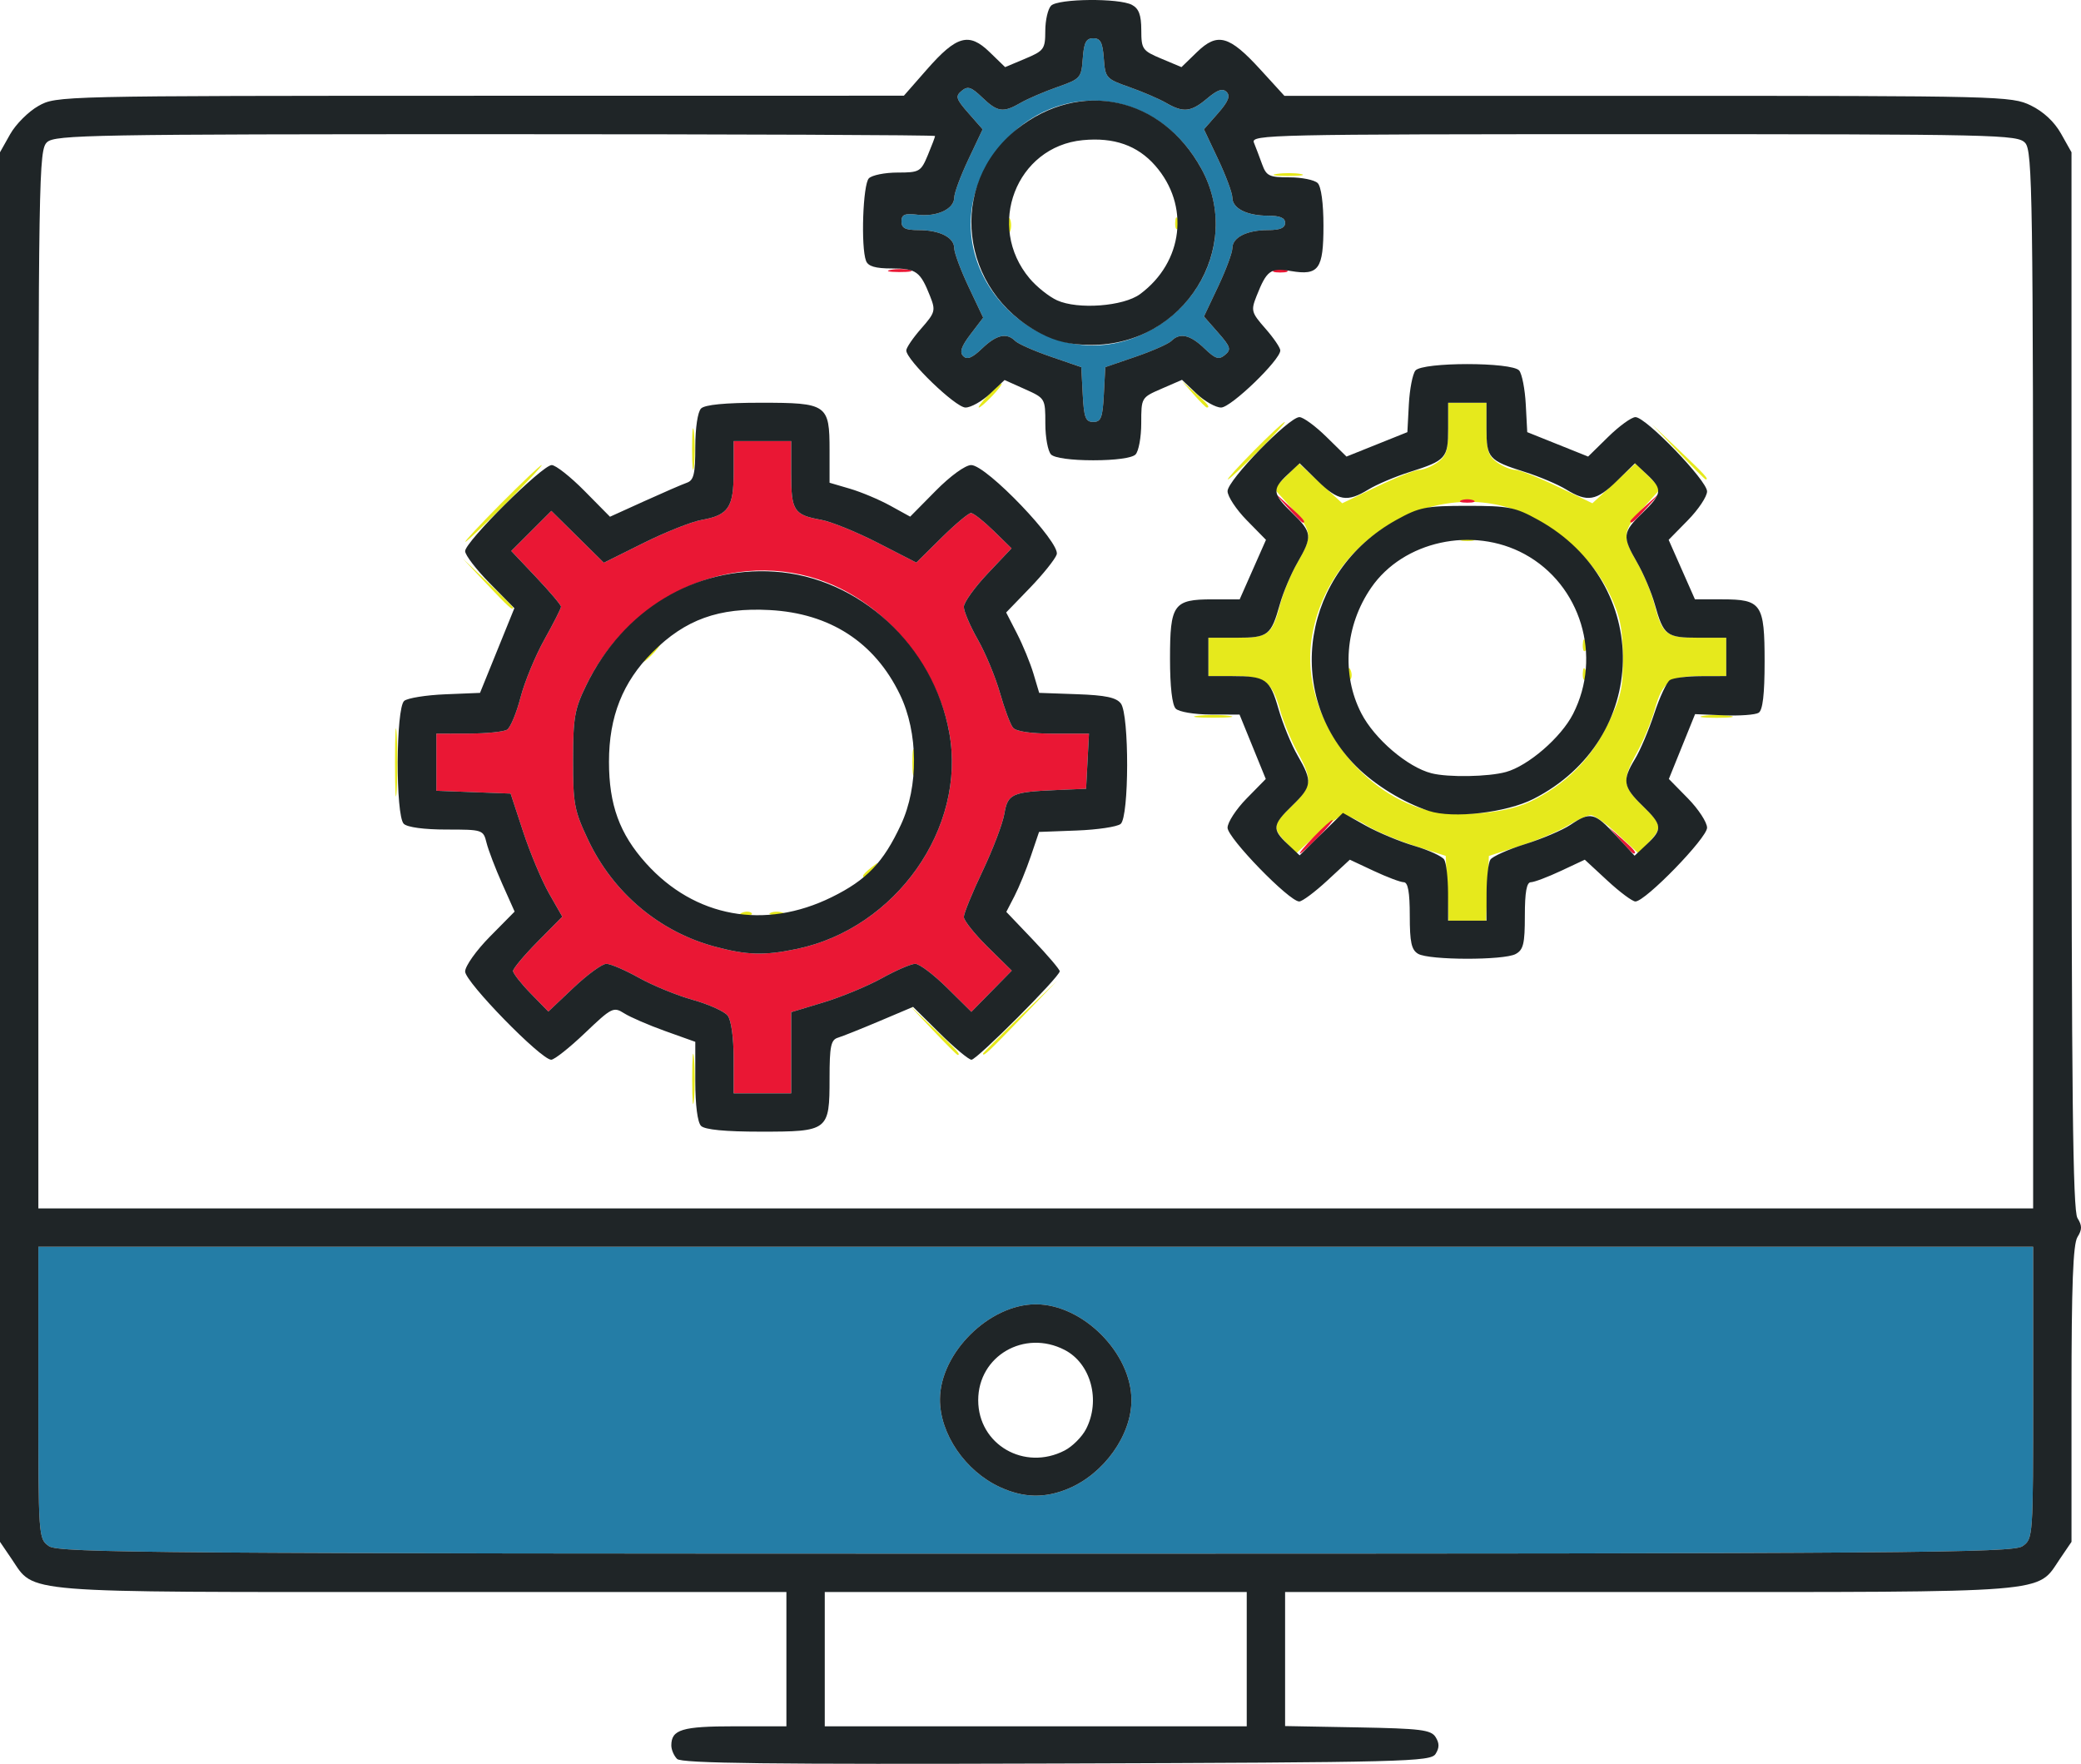 <?xml version="1.0" encoding="UTF-8" standalone="no"?>
<!-- Created with Inkscape (http://www.inkscape.org/) -->

<svg
   xmlns:dc="http://purl.org/dc/elements/1.1/"
   xmlns:cc="http://creativecommons.org/ns#"
   xmlns:rdf="http://www.w3.org/1999/02/22-rdf-syntax-ns#"
   xmlns:svg="http://www.w3.org/2000/svg"
   xmlns="http://www.w3.org/2000/svg"
   xmlns:sodipodi="http://sodipodi.sourceforge.net/DTD/sodipodi-0.dtd"
   xmlns:inkscape="http://www.inkscape.org/namespaces/inkscape"
   version="1.1"
   id="svg2"
   width="433.981"
   height="367.804"
   viewBox="0 0 433.981 367.804"
   sodipodi:docname="system.svg"
   inkscape:version="0.92.4 5da689c313, 2019-01-14">
  <defs
     id="defs6" />
  <sodipodi:namedview
     pagecolor="#ffffff"
     bordercolor="#666666"
     borderopacity="1"
     objecttolerance="10"
     gridtolerance="10"
     guidetolerance="10"
     inkscape:pageopacity="0"
     inkscape:pageshadow="2"
     inkscape:window-width="1364"
     inkscape:window-height="704"
     id="namedview4"
     showgrid="false"
     fit-margin-top="0"
     fit-margin-left="0"
     fit-margin-right="0"
     fit-margin-bottom="0"
     inkscape:zoom="0.4609375"
     inkscape:cx="154.54166"
     inkscape:cy="200.34661"
     inkscape:window-x="0"
     inkscape:window-y="27"
     inkscape:window-maximized="0"
     inkscape:current-layer="svg2" />
  <g
     id="g817"
     transform="translate(-36,-72.018)">
    <path
       style="fill:#e6e91c;fill-opacity:1"
       d="m 180.349,297 c 0,-4.675 0.172,-6.588 0.383,-4.25 0.211,2.337 0.211,6.162 0,8.5 -0.211,2.337 -0.383,0.425 -0.383,-4.25 z m 50.113,-10.25 -4.962,-5.25 5.25,4.962 c 4.878,4.611 5.709,5.538 4.962,5.538 -0.158,0 -2.521,-2.362 -5.25,-5.25 z M 241,291.725 c 0,-0.151 3.487,-3.639 7.75,-7.75 l 7.75,-7.475 -7.475,7.75 C 242.082,291.448 241,292.456 241,291.725 Z M 337.796,257.25 337.5,250.5 331,248.402 c -3.575,-1.154 -8.075,-3.065 -10,-4.246 -1.925,-1.182 -4.073,-2.15 -4.772,-2.152 -0.7,-0.002 -3.216,1.788 -5.592,3.978 l -4.32,3.982 -2.158,-2.297 C 301.289,244.614 301.401,243.973 305.5,240 c 4.146,-4.019 4.276,-5.341 1.087,-11.124 -1.327,-2.407 -2.976,-6.401 -3.664,-8.876 -1.629,-5.859 -3.196,-7 -9.615,-7 H 288 v -4 -4 h 5.878 c 6.669,0 7.424,-0.58 9.106,-7 0.649,-2.475 2.268,-6.38 3.598,-8.678 3.194,-5.519 3.077,-6.587 -1.251,-11.377 l -3.669,-4.061 2.617,-2.617 2.617,-2.617 4.509,4.157 4.509,4.157 7.264,-3.481 c 3.995,-1.915 7.964,-3.481 8.82,-3.481 0.856,0 2.556,-0.701 3.778,-1.557 1.834,-1.284 2.223,-2.509 2.223,-7 V 156 h 4 4 v 5.443 c 0,4.491 0.389,5.716 2.223,7 1.222,0.856 2.923,1.557 3.778,1.557 0.856,0 4.825,1.567 8.82,3.481 l 7.264,3.481 4.509,-4.157 4.509,-4.157 2.617,2.617 2.617,2.617 -3.669,4.061 c -4.328,4.79 -4.445,5.859 -1.251,11.377 1.33,2.298 2.949,6.203 3.598,8.678 1.683,6.42 2.438,7 9.106,7 H 396 v 4 4 h -5.309 c -6.419,0 -7.985,1.141 -9.615,7 -0.688,2.475 -2.337,6.469 -3.664,8.876 -3.188,5.783 -3.059,7.105 1.087,11.124 4.099,3.973 4.211,4.614 1.342,7.668 l -2.158,2.297 -4.32,-3.982 c -2.376,-2.19 -4.893,-3.98 -5.592,-3.978 -0.7,0.002 -2.847,0.971 -4.772,2.152 -1.925,1.182 -6.425,3.093 -10,4.246 l -6.5,2.098 -0.296,6.75 -0.296,6.75 H 342 338.091 Z m 17.385,-18.095 c 7.286,-3.527 12.451,-8.659 16.028,-15.928 2.867,-5.827 3.284,-7.659 3.232,-14.208 -0.048,-6.042 -0.592,-8.626 -2.772,-13.161 -3.296,-6.857 -9.909,-13.162 -17.404,-16.594 -18.921,-8.663 -42.327,5.407 -44.861,26.967 -1.652,14.058 8.616,29.626 22.597,34.259 6.293,2.085 17.442,1.444 23.18,-1.334 z m -38.101,-26.738 c 0.048,-1.165 0.285,-1.402 0.604,-0.604 0.289,0.722 0.253,1.584 -0.079,1.917 -0.332,0.332 -0.569,-0.258 -0.525,-1.312 z m 49,0 c 0.048,-1.165 0.285,-1.402 0.604,-0.604 0.289,0.722 0.253,1.584 -0.079,1.917 -0.332,0.332 -0.569,-0.258 -0.525,-1.312 z m 0,-6 c 0.048,-1.165 0.285,-1.402 0.604,-0.604 0.289,0.722 0.253,1.584 -0.079,1.917 -0.332,0.332 -0.569,-0.258 -0.525,-1.312 z M 340.75,184.338 c 0.688,-0.277 1.812,-0.277 2.5,0 0.688,0.277 0.125,0.504 -1.25,0.504 -1.375,0 -1.938,-0.227 -1.25,-0.504 z m -149.938,77.979 c 0.722,-0.289 1.584,-0.253 1.917,0.079 0.332,0.332 -0.258,0.569 -1.312,0.525 -1.165,-0.048 -1.402,-0.285 -0.604,-0.604 z m 5.938,0.021 c 0.688,-0.277 1.812,-0.277 2.5,0 0.688,0.277 0.125,0.504 -1.25,0.504 -1.375,0 -1.938,-0.227 -1.25,-0.504 z M 216,254.622 c 0,-0.208 0.787,-0.995 1.75,-1.75 1.586,-1.244 1.621,-1.208 0.378,0.378 C 216.821,254.916 216,255.445 216,254.622 Z M 118.378,231 c 0,-6.325 0.162,-8.912 0.361,-5.75 0.198,3.163 0.198,8.338 0,11.5 -0.198,3.163 -0.361,0.575 -0.361,-5.75 z m 107.894,0 c 0,-2.475 0.195,-3.487 0.433,-2.25 0.238,1.238 0.238,3.263 0,4.5 -0.238,1.238 -0.433,0.225 -0.433,-2.25 z M 285.75,221.277 c 1.788,-0.222 4.713,-0.222 6.5,0 1.788,0.222 0.325,0.403 -3.25,0.403 -3.575,0 -5.037,-0.181 -3.25,-0.403 z m 105.5,0.007 c 1.512,-0.229 3.987,-0.229 5.5,0 1.512,0.229 0.275,0.417 -2.75,0.417 -3.025,0 -4.263,-0.187 -2.75,-0.417 z M 171.5,208 c 0.995,-1.1 2.035,-2 2.31,-2 0.275,0 -0.314,0.9 -1.31,2 -0.995,1.1 -2.035,2 -2.31,2 -0.275,0 0.314,-0.9 1.31,-2 z M 137.462,193.75 132.5,188.5 l 5.25,4.962 c 2.888,2.729 5.25,5.092 5.25,5.25 0,0.746 -0.926,-0.084 -5.538,-4.962 z M 140.5,177 c 4.374,-4.4 8.178,-8 8.453,-8 0.275,0 -3.079,3.6 -7.453,8 -4.374,4.4 -8.178,8 -8.453,8 -0.275,0 3.079,-3.6 7.453,-8 z m 39.828,-11.5 c 0.004,-3.85 0.185,-5.302 0.402,-3.228 0.216,2.075 0.213,5.225 -0.008,7 -0.221,1.775 -0.398,0.078 -0.394,-3.772 z M 297.5,166 c 3.266,-3.3 6.162,-6 6.437,-6 0.275,0 -2.172,2.7 -5.437,6 -3.266,3.3 -6.162,6 -6.437,6 -0.275,0 2.172,-2.7 5.437,-6 z m 88.466,0.25 -5.466,-5.75 5.75,5.466 c 5.342,5.078 6.208,6.034 5.466,6.034 -0.156,0 -2.744,-2.587 -5.75,-5.75 z M 242,154.5 c 1.292,-1.375 2.574,-2.5 2.849,-2.5 0.275,0 -0.557,1.125 -1.849,2.5 -1.292,1.375 -2.574,2.5 -2.849,2.5 -0.275,0 0.557,-1.125 1.849,-2.5 z m 42.924,-0.25 -2.424,-2.75 2.75,2.424 c 2.57,2.266 3.209,3.076 2.424,3.076 -0.179,0 -1.417,-1.238 -2.75,-2.75 z M 246.158,119 c 0,-1.375 0.227,-1.938 0.504,-1.25 0.277,0.688 0.277,1.812 0,2.5 -0.277,0.688 -0.504,0.125 -0.504,-1.25 z m 34.921,-0.583 c 0.048,-1.165 0.285,-1.402 0.604,-0.604 0.289,0.722 0.253,1.584 -0.079,1.917 -0.332,0.332 -0.569,-0.258 -0.525,-1.312 z m 21.185,-10.134 c 1.52,-0.23 3.77,-0.224 5,0.014 1.23,0.237 -0.014,0.425 -2.764,0.418 -2.75,-0.008 -3.756,-0.202 -2.236,-0.432 z"
       id="path825"
       inkscape:connector-curvature="0" />
    <path
       style="fill:#247da6;fill-opacity:1"
       d="M 46.223,394.443 C 44.009,392.893 44,392.769 44,362.443 V 332 h 208 208 v 30.443 c 0,30.326 -0.009,30.449 -2.223,32 C 455.784,395.84 434.615,396 252,396 69.385,396 48.216,395.84 46.223,394.443 Z M 258.782,382.447 c 7.442,-3.109 13.174,-11.135 13.174,-18.447 0,-9.838 -10.139,-20 -19.956,-20 -9.7,0 -19.913,10.113 -19.978,19.782 -0.048,7.198 5.248,14.975 12.478,18.322 4.913,2.275 9.4,2.382 14.282,0.343 z m 3.018,-228.157 -0.3,-5.71 -6.338,-2.178 c -3.486,-1.198 -6.838,-2.679 -7.45,-3.29 -1.786,-1.786 -3.905,-1.301 -6.914,1.581 -2.058,1.972 -3.108,2.396 -3.92,1.585 -0.812,-0.812 -0.403,-2.034 1.526,-4.563 l 2.635,-3.454 -3.018,-6.38 c -1.66,-3.509 -3.019,-7.152 -3.019,-8.095 C 235,121.531 231.992,120 227.566,120 224.799,120 224,119.597 224,118.201 c 0,-1.456 0.646,-1.724 3.386,-1.404 4.044,0.472 7.614,-1.207 7.615,-3.582 4.3e-4,-0.943 1.333,-4.531 2.962,-7.974 l 2.961,-6.259 -2.959,-3.371 c -2.606,-2.968 -2.776,-3.523 -1.426,-4.644 1.28,-1.062 1.992,-0.834 4.302,1.379 3.199,3.065 4.358,3.227 8.005,1.117 1.46,-0.845 4.904,-2.326 7.654,-3.292 4.834,-1.698 5.01,-1.896 5.308,-5.964 C 262.052,80.861 262.501,80 264,80 c 1.499,0 1.948,0.861 2.192,4.208 0.297,4.068 0.474,4.266 5.308,5.964 2.75,0.966 6.194,2.447 7.654,3.292 3.641,2.106 5.214,1.938 8.612,-0.921 2.153,-1.812 3.214,-2.163 4.038,-1.338 0.825,0.825 0.351,1.993 -1.805,4.448 l -2.923,3.33 2.961,6.259 c 1.629,3.442 2.961,7.03 2.962,7.974 10e-4,2.254 3.009,3.785 7.435,3.785 2.503,0 3.566,0.447 3.566,1.5 0,1.053 -1.063,1.5 -3.566,1.5 -4.426,0 -7.434,1.531 -7.435,3.785 -4.3e-4,0.943 -1.333,4.531 -2.962,7.974 l -2.961,6.259 2.959,3.371 c 2.606,2.968 2.776,3.523 1.426,4.644 -1.28,1.062 -1.992,0.834 -4.302,-1.379 -2.969,-2.844 -5.091,-3.32 -6.871,-1.54 -0.612,0.612 -3.964,2.092 -7.45,3.29 l -6.338,2.178 -0.3,5.71 C 265.946,159.128 265.61,160 264,160 c -1.61,0 -1.946,-0.872 -2.2,-5.71 z M 274.5,141.617 c 13.521,-6.392 18.931,-21.884 12.029,-34.44 -10.395,-18.91 -34.662,-18.91 -45.057,0 -11.419,20.772 11.465,44.634 33.029,34.44 z"
       id="path823"
       inkscape:connector-curvature="0" />
    <path
       style="fill:#ea1734;fill-opacity:1"
       d="m 189,292.691 c 0,-4.331 -0.509,-7.957 -1.25,-8.901 -0.688,-0.876 -3.95,-2.346 -7.25,-3.267 -3.3,-0.921 -8.356,-2.991 -11.235,-4.599 -2.879,-1.608 -5.944,-2.924 -6.81,-2.924 -0.866,0 -3.942,2.239 -6.836,4.976 l -5.261,4.976 -3.679,-3.768 C 144.656,277.111 143,274.999 143,274.489 c 0,-0.51 2.31,-3.265 5.133,-6.124 l 5.133,-5.197 -2.758,-4.834 C 148.991,255.675 146.566,249.9 145.118,245.5 l -2.632,-8 -7.743,-0.292 L 127,236.916 V 230.958 225 l 6.75,-0.015 c 3.712,-0.008 7.315,-0.374 8.006,-0.813 0.691,-0.439 1.951,-3.467 2.801,-6.73 0.85,-3.263 3.097,-8.708 4.994,-12.1 1.897,-3.392 3.449,-6.458 3.449,-6.814 0,-0.356 -2.335,-3.116 -5.189,-6.134 l -5.189,-5.487 4.179,-4.179 4.179,-4.179 5.475,5.407 5.475,5.407 8.285,-4.122 c 4.557,-2.267 9.994,-4.428 12.084,-4.802 C 187.936,179.43 189,177.841 189,170.429 V 164 h 6 6 v 6.878 c 0,7.659 0.561,8.512 6.267,9.54 2.072,0.373 7.381,2.532 11.799,4.797 l 8.033,4.119 5.232,-5.167 c 2.878,-2.842 5.649,-5.167 6.158,-5.167 0.51,0 2.622,1.656 4.694,3.679 l 3.768,3.679 -4.976,5.261 c -2.737,2.894 -4.976,6.021 -4.976,6.949 0,0.928 1.311,3.993 2.913,6.81 1.602,2.817 3.682,7.822 4.621,11.122 0.939,3.3 2.158,6.562 2.709,7.25 0.639,0.798 3.688,1.25 8.429,1.25 h 7.427 l -0.3,5.75 -0.3,5.75 -6,0.257 c -9.533,0.409 -10.328,0.769 -11.058,5.001 -0.355,2.058 -2.4,7.428 -4.544,11.933 -2.144,4.505 -3.898,8.797 -3.898,9.538 0,0.741 2.25,3.563 5,6.271 l 5,4.925 -4.213,4.293 -4.213,4.293 -5.068,-5.005 C 230.718,275.252 227.736,273 226.878,273 c -0.857,0 -3.993,1.349 -6.969,2.998 -2.975,1.649 -8.447,3.918 -12.16,5.042 L 201,283.085 V 291.542 300 h -6 -6 z m 13.201,-22.8 c 20.635,-4.317 35.368,-25.211 31.77,-45.054 -2.346,-12.939 -11.773,-25.111 -23.663,-30.555 -19.07,-8.73 -42.152,0.404 -52.034,20.593 -2.442,4.989 -2.754,6.753 -2.763,15.624 -0.009,9.17 0.253,10.556 3.164,16.701 5.208,10.994 14.832,19.101 26.35,22.196 6.754,1.815 10.367,1.919 17.177,0.494 z M 310,246.5 c 1.866,-1.925 3.617,-3.5 3.892,-3.5 0.275,0 -1.027,1.575 -2.892,3.5 -1.866,1.925 -3.617,3.5 -3.892,3.5 -0.275,0 1.027,-1.575 2.892,-3.5 z m 63.924,0.75 -2.424,-2.75 2.75,2.424 c 2.57,2.266 3.209,3.076 2.424,3.076 -0.179,0 -1.417,-1.238 -2.75,-2.75 z m -69.487,-69.5 -2.937,-3.25 3.25,2.937 c 3.029,2.738 3.71,3.563 2.937,3.563 -0.172,0 -1.635,-1.462 -3.25,-3.25 z M 376,180.687 c 0,-0.172 1.462,-1.635 3.25,-3.25 l 3.25,-2.937 -2.937,3.25 C 376.825,180.779 376,181.46 376,180.687 Z m -35.25,-4.349 c 0.688,-0.277 1.812,-0.277 2.5,0 0.688,0.277 0.125,0.504 -1.25,0.504 -1.375,0 -1.938,-0.227 -1.25,-0.504 z M 221.762,128.293 c 1.244,-0.239 3.044,-0.23 4,0.02 0.956,0.25 -0.062,0.446 -2.262,0.435 -2.2,-0.011 -2.982,-0.216 -1.738,-0.455 z m 79.988,0.045 c 0.688,-0.277 1.812,-0.277 2.5,0 0.688,0.277 0.125,0.504 -1.25,0.504 -1.375,0 -1.938,-0.227 -1.25,-0.504 z"
       id="path821"
       inkscape:connector-curvature="0" />
    <path
       style="fill:#1f2527"
       d="M 177.206,438.806 C 176.543,438.143 176,436.88 176,436 c 0,-3.329 2.213,-4 13.2,-4 H 200 v -14 -14 h -76.099 c -84.805,0 -80.558,0.342 -85.462,-6.875 L 36,393.536 V 248.654 103.772 l 2.118,-3.768 c 1.165,-2.073 3.814,-4.721 5.886,-5.886 3.759,-2.112 3.993,-2.118 92.132,-2.131 l 88.364,-0.013 4.809,-5.483 c 6.19,-7.058 8.775,-7.772 13.069,-3.61 l 3.234,3.135 4.184,-1.758 c 3.93,-1.652 4.184,-2.004 4.194,-5.808 0.006,-2.228 0.55,-4.59 1.21,-5.25 1.483,-1.483 14.171,-1.607 16.866,-0.165 1.44,0.77 1.937,2.113 1.944,5.25 0.01,3.998 0.225,4.305 4.194,5.973 l 4.184,1.758 3.234,-3.135 c 4.274,-4.143 6.724,-3.473 13.197,3.61 L 303.853,92 h 75.758 c 73.715,0 75.869,0.054 79.89,2 2.633,1.275 4.924,3.409 6.316,5.886 L 468,103.772 v 110.127 c 0,85.92 0.273,110.564 1.241,112.114 0.987,1.581 0.987,2.392 0,3.973 C 468.323,331.456 468,339.988 468,362.754 v 30.781 l -2.439,3.589 C 460.657,404.342 464.904,404 380.099,404 H 304 v 13.974 13.974 l 15.142,0.276 c 13.149,0.24 15.288,0.506 16.245,2.026 0.803,1.275 0.803,2.225 -10e-4,3.5 -1.034,1.639 -6.064,1.766 -79.039,2.006 -59.786,0.196 -78.216,-0.025 -79.141,-0.95 z M 296,418 v -14 h -44 -44 v 14 14 h 44 44 z m 161.777,-23.557 c 2.214,-1.551 2.223,-1.674 2.223,-32 V 332 H 252 44 v 30.443 c 0,30.326 0.009,30.449 2.223,32 C 48.216,395.84 69.385,396 252,396 c 182.615,0 203.784,-0.16 205.777,-1.557 z M 244.5,382.104 C 237.27,378.757 231.974,370.98 232.022,363.782 232.087,354.113 242.3,344 252,344 c 9.817,0 19.956,10.162 19.956,20 0,7.312 -5.732,15.338 -13.174,18.447 -4.882,2.04 -9.369,1.932 -14.282,-0.343 z m 13.533,-7.621 c 1.613,-0.834 3.616,-2.837 4.45,-4.45 3.099,-5.992 1.026,-13.684 -4.45,-16.516 C 249.628,349.171 240,354.768 240,364 c 0,9.244 9.617,14.835 18.033,10.483 z M 460,213.829 c 0,-101.112 -0.136,-110.322 -1.655,-112 C 456.768,100.086 452.924,100 376.738,100 c -75.748,0 -79.915,0.092 -79.243,1.75 0.39,0.963 1.157,2.987 1.705,4.5 0.894,2.469 1.476,2.75 5.698,2.75 2.586,0 5.242,0.54 5.902,1.2 0.725,0.725 1.2,4.239 1.2,8.878 0,9.078 -0.978,10.44 -6.794,9.457 -4.252,-0.718 -5.031,-0.152 -7.154,5.201 -1.207,3.045 -1.099,3.446 1.832,6.785 1.714,1.952 3.116,4.01 3.116,4.574 C 303,147.084 292.715,157 290.653,157 c -1.132,0 -3.429,-1.299 -5.105,-2.887 l -3.048,-2.887 -4.25,1.846 c -4.239,1.841 -4.25,1.859 -4.25,7.187 0,2.938 -0.54,5.881 -1.2,6.541 -0.723,0.723 -4.222,1.2 -8.8,1.2 -4.578,0 -8.077,-0.477 -8.8,-1.2 -0.66,-0.66 -1.2,-3.568 -1.2,-6.462 0,-5.225 -0.03,-5.276 -4.25,-7.168 l -4.25,-1.906 -3.048,2.868 C 240.776,155.709 238.479,157 237.347,157 235.285,157 225,147.084 225,145.095 c 0,-0.564 1.402,-2.622 3.116,-4.574 2.931,-3.339 3.04,-3.74 1.832,-6.785 C 227.919,128.618 227.061,128 221.985,128 c -3.428,0 -4.941,-0.445 -5.378,-1.582 -1.106,-2.883 -0.656,-15.97 0.593,-17.218 0.66,-0.66 3.354,-1.2 5.987,-1.2 4.556,0 4.86,-0.175 6.3,-3.622 0.832,-1.992 1.513,-3.792 1.513,-4 C 231,100.17 189.748,100 139.329,100 55.431,100 47.502,100.14 45.829,101.655 44.078,103.239 44,108.025 44,213.655 V 324 H 252 460 Z M 182.2,306.8 c -0.737,-0.737 -1.2,-4.348 -1.2,-9.366 v -8.166 l -6.25,-2.236 c -3.438,-1.23 -7.299,-2.899 -8.58,-3.71 -2.224,-1.406 -2.596,-1.219 -8.176,4.102 C 154.779,290.491 151.61,293 150.952,293 148.829,293 133,276.78 133,274.604 c 0,-1.123 2.323,-4.393 5.161,-7.267 l 5.161,-5.226 -2.592,-5.805 c -1.425,-3.193 -2.897,-7.043 -3.27,-8.555 -0.667,-2.703 -0.81,-2.75 -8.37,-2.75 -4.649,0 -8.166,-0.475 -8.892,-1.2 -1.736,-1.736 -1.653,-24.179 0.095,-25.63 0.712,-0.591 4.561,-1.209 8.552,-1.372 l 7.258,-0.298 3.583,-8.831 3.583,-8.831 -5.136,-5.2 C 135.311,190.777 133,187.766 133,186.946 133,184.994 149.091,169 151.055,169 c 0.832,0 3.907,2.424 6.833,5.387 l 5.32,5.387 7.146,-3.241 c 3.93,-1.783 7.933,-3.518 8.896,-3.855 1.436,-0.504 1.75,-1.84 1.75,-7.446 0,-3.98 0.501,-7.332 1.2,-8.031 0.791,-0.791 5.029,-1.2 12.429,-1.2 C 208.502,156 209,156.344 209,165.913 v 6.77 l 4.25,1.246 c 2.337,0.685 6.12,2.276 8.406,3.535 l 4.156,2.289 5.31,-5.377 c 3.082,-3.121 6.194,-5.377 7.417,-5.377 3.181,0 18.685,16.205 17.833,18.639 -0.358,1.023 -2.877,4.165 -5.598,6.98 l -4.947,5.119 2.252,4.381 c 1.238,2.409 2.788,6.181 3.444,8.381 l 1.193,4 7.893,0.28 c 5.954,0.211 8.2,0.688 9.143,1.941 1.77,2.353 1.73,23.636 -0.047,25.111 -0.714,0.592 -4.835,1.21 -9.158,1.372 l -7.86,0.296 -1.714,5.051 c -0.943,2.778 -2.478,6.529 -3.413,8.336 l -1.699,3.285 5.57,5.84 C 254.493,271.224 257,274.168 257,274.555 257,275.695 239.735,293 238.598,293 c -0.572,0 -3.546,-2.48 -6.609,-5.511 l -5.569,-5.511 -6.96,2.947 c -3.828,1.621 -7.748,3.187 -8.71,3.479 -1.476,0.449 -1.75,1.781 -1.75,8.492 C 209,307.818 208.765,308 194.629,308 c -7.4,0 -11.638,-0.409 -12.429,-1.2 z M 201,291.542 v -8.458 l 6.75,-2.044 c 3.712,-1.124 9.184,-3.393 12.16,-5.042 2.975,-1.649 6.111,-2.998 6.969,-2.998 0.857,0 3.839,2.252 6.627,5.005 l 5.068,5.005 4.213,-4.293 4.213,-4.293 -5,-4.925 C 239.25,266.791 237,263.969 237,263.229 c 0,-0.741 1.754,-5.033 3.898,-9.538 2.144,-4.505 4.189,-9.875 4.544,-11.933 0.731,-4.232 1.526,-4.592 11.058,-5.001 l 6,-0.257 0.3,-5.75 0.3,-5.75 h -7.427 c -4.741,0 -7.79,-0.452 -8.429,-1.25 -0.551,-0.688 -1.77,-3.95 -2.709,-7.25 -0.939,-3.3 -3.018,-8.305 -4.621,-11.122 C 238.311,202.561 237,199.497 237,198.568 c 0,-0.928 2.239,-4.056 4.976,-6.949 l 4.976,-5.261 -3.768,-3.679 C 241.111,180.656 238.999,179 238.489,179 c -0.51,0 -3.281,2.325 -6.158,5.167 l -5.232,5.167 -8.033,-4.119 c -4.418,-2.265 -9.728,-4.424 -11.799,-4.797 C 201.561,179.39 201,178.536 201,170.878 V 164 h -6 -6 v 6.429 c 0,7.412 -1.064,9.002 -6.701,10.01 -2.089,0.374 -7.527,2.535 -12.084,4.802 l -8.285,4.122 -5.475,-5.407 -5.475,-5.407 -4.179,4.179 -4.179,4.179 5.189,5.487 c 2.854,3.018 5.189,5.778 5.189,6.134 0,0.356 -1.552,3.423 -3.449,6.814 -1.897,3.392 -4.144,8.837 -4.994,12.1 -0.85,3.263 -2.11,6.292 -2.801,6.73 -0.691,0.439 -4.293,0.804 -8.006,0.813 L 127,225 v 5.958 5.958 l 7.743,0.292 7.743,0.292 2.632,8 c 1.447,4.4 3.873,10.175 5.389,12.834 l 2.758,4.834 -5.133,5.197 c -2.823,2.858 -5.133,5.614 -5.133,6.124 0,0.51 1.656,2.622 3.679,4.694 l 3.679,3.768 5.261,-4.976 c 2.894,-2.737 5.97,-4.976 6.836,-4.976 0.866,0 3.931,1.316 6.81,2.924 2.879,1.608 7.935,3.678 11.235,4.599 3.3,0.921 6.562,2.391 7.25,3.267 0.741,0.943 1.25,4.569 1.25,8.901 V 300 h 6 6 z m -15.976,-22.145 c -11.518,-3.095 -21.141,-11.202 -26.35,-22.196 -2.911,-6.145 -3.174,-7.53 -3.164,-16.701 0.009,-8.871 0.321,-10.635 2.763,-15.624 7.697,-15.725 22.608,-24.724 39.202,-23.659 17.719,1.137 33.189,15.389 36.495,33.621 3.598,19.843 -11.135,40.736 -31.77,45.054 -6.809,1.425 -10.422,1.321 -17.177,-0.494 z m 24.423,-10.296 c 7.305,-3.596 10.758,-7.209 14.434,-15.101 3.719,-7.984 3.633,-19.209 -0.208,-27.161 -5.263,-10.896 -14.591,-16.941 -27.173,-17.608 -10.6,-0.562 -17.595,1.96 -24.452,8.817 C 165.867,214.228 163,221.457 163,230.859 c 0,8.985 2.21,15.046 7.722,21.176 10.148,11.287 24.74,13.95 38.725,7.065 z M 331.75,270.92 c -1.401,-0.816 -1.75,-2.405 -1.75,-7.97 0,-4.887 -0.371,-6.954 -1.25,-6.963 -0.688,-0.007 -3.5,-1.067 -6.25,-2.356 l -5,-2.343 -4.707,4.356 C 310.204,258.04 307.573,260 306.946,260 304.868,260 292,246.762 292,244.624 c 0,-1.126 1.793,-3.875 3.985,-6.108 l 3.985,-4.06 -2.735,-6.713 -2.735,-6.713 -6.05,-0.015 c -3.352,-0.008 -6.585,-0.55 -7.25,-1.215 C 280.44,219.04 280,215.216 280,209.371 280,198.016 280.726,197 288.835,197 h 5.692 l 2.743,-6.205 2.743,-6.205 -4.007,-4.082 C 293.803,178.261 292,175.529 292,174.435 292,172.163 304.781,159 306.987,159 c 0.79,0 3.322,1.85 5.627,4.112 l 4.19,4.112 6.348,-2.546 6.348,-2.546 0.306,-5.781 c 0.168,-3.179 0.786,-6.359 1.372,-7.065 1.488,-1.793 20.155,-1.793 21.642,0 0.586,0.707 1.204,3.886 1.372,7.065 l 0.306,5.781 6.348,2.546 6.348,2.546 4.19,-4.112 C 373.69,160.85 376.246,159 377.065,159 379.251,159 392,172.22 392,174.487 c 0,1.065 -1.803,3.774 -4.007,6.019 l -4.007,4.082 2.743,6.205 2.743,6.205 h 5.692 c 8.193,0 8.835,0.946 8.835,13.012 0,6.816 -0.387,10.109 -1.25,10.643 -0.688,0.426 -3.95,0.663 -7.25,0.528 l -6,-0.246 -2.735,6.759 -2.735,6.759 3.985,4.06 C 390.207,240.749 392,243.497 392,244.624 392,246.762 379.132,260 377.054,260 c -0.627,0 -3.258,-1.96 -5.847,-4.356 l -4.707,-4.356 -5,2.343 c -2.75,1.289 -5.562,2.349 -6.25,2.356 -0.879,0.009 -1.25,2.079 -1.25,6.978 0,5.862 -0.306,7.129 -1.934,8 -2.482,1.328 -18.017,1.294 -20.316,-0.045 z M 346.015,258.25 c 0.008,-3.163 0.363,-6.298 0.789,-6.967 0.425,-0.67 3.681,-2.126 7.235,-3.236 3.554,-1.11 7.811,-2.922 9.461,-4.026 4.178,-2.796 5.052,-2.593 9.484,2.207 l 3.903,4.227 2.556,-2.402 c 3.337,-3.135 3.236,-4.003 -0.944,-8.053 -4.026,-3.902 -4.242,-5.271 -1.531,-9.717 1.079,-1.769 2.882,-6.021 4.007,-9.448 1.125,-3.427 2.603,-6.585 3.285,-7.018 0.682,-0.433 3.602,-0.794 6.489,-0.802 L 396,213 v -4 -4 h -5.878 c -6.602,0 -7.202,-0.465 -9.034,-7 -0.694,-2.475 -2.348,-6.38 -3.675,-8.678 -3.154,-5.46 -3.066,-6.297 1.087,-10.322 4.17,-4.042 4.278,-4.92 0.985,-8.014 l -2.515,-2.363 -3.777,3.688 c -4.283,4.182 -6.141,4.495 -10.575,1.777 -1.715,-1.051 -5.593,-2.695 -8.618,-3.653 -7.569,-2.397 -8,-2.885 -8,-9.059 L 346,156 h -4 -4 v 5.378 c 0,6.174 -0.431,6.662 -8,9.059 -3.025,0.958 -6.903,2.602 -8.618,3.653 -4.434,2.717 -6.292,2.405 -10.575,-1.777 l -3.777,-3.688 -2.515,2.363 c -3.293,3.094 -3.185,3.972 0.985,8.014 4.153,4.025 4.241,4.862 1.087,10.322 -1.327,2.298 -2.981,6.203 -3.675,8.678 -1.832,6.535 -2.432,7 -9.034,7 H 288 v 4 4 h 4.918 c 7.077,0 7.908,0.587 9.711,6.858 0.892,3.103 2.691,7.481 3.996,9.729 3.126,5.382 3.016,6.398 -1.126,10.412 -4.171,4.042 -4.278,4.92 -0.982,8.017 l 2.518,2.365 4.511,-4.428 4.511,-4.428 4.721,2.637 c 2.597,1.451 7.17,3.359 10.164,4.24 2.994,0.882 5.799,2.164 6.235,2.849 0.435,0.686 0.798,3.834 0.807,6.997 L 338,264 h 4 4 l 0.015,-5.75 z M 334,241.124 c -5.333,-1.755 -11.254,-5.379 -15.144,-9.268 -15.29,-15.29 -11.184,-40.602 8.34,-51.418 C 332.02,177.766 333.359,177.5 342,177.5 c 8.641,0 9.98,0.266 14.804,2.938 23.959,13.273 23.39,45.757 -1.019,58.184 -5.626,2.864 -16.788,4.146 -21.784,2.502 z m 16.065,-8.126 c 4.658,-1.294 11.489,-7.204 13.988,-12.103 6.143,-12.042 1.622,-26.945 -10.111,-33.331 -10.823,-5.891 -25.299,-2.722 -31.99,7.004 -5.444,7.913 -6.243,18.056 -2.063,26.184 2.752,5.352 9.654,11.248 14.652,12.517 3.5,0.889 11.872,0.742 15.524,-0.272 z m -83.865,-78.708 0.3,-5.71 6.338,-2.178 c 3.486,-1.198 6.838,-2.679 7.45,-3.29 1.78,-1.78 3.902,-1.304 6.871,1.54 2.31,2.213 3.022,2.442 4.302,1.379 1.351,-1.121 1.181,-1.675 -1.426,-4.644 l -2.959,-3.371 2.961,-6.259 c 1.629,-3.442 2.961,-7.03 2.962,-7.974 10e-4,-2.254 3.009,-3.785 7.435,-3.785 2.503,0 3.566,-0.447 3.566,-1.5 0,-1.053 -1.063,-1.5 -3.566,-1.5 -4.426,0 -7.434,-1.531 -7.435,-3.785 -4.3e-4,-0.943 -1.333,-4.531 -2.962,-7.974 l -2.961,-6.259 2.923,-3.33 c 2.155,-2.455 2.63,-3.623 1.805,-4.448 -0.825,-0.825 -1.886,-0.473 -4.038,1.338 -3.398,2.859 -4.972,3.027 -8.612,0.921 C 277.694,92.62 274.25,91.138 271.5,90.173 266.666,88.475 266.49,88.277 266.192,84.208 265.948,80.861 265.499,80 264,80 c -1.499,0 -1.948,0.861 -2.192,4.208 -0.297,4.068 -0.474,4.266 -5.308,5.964 -2.75,0.966 -6.194,2.447 -7.654,3.292 -3.647,2.11 -4.806,1.948 -8.005,-1.117 -2.31,-2.213 -3.022,-2.442 -4.302,-1.379 -1.351,1.121 -1.181,1.675 1.426,4.644 l 2.959,3.371 -2.961,6.259 c -1.629,3.442 -2.961,7.03 -2.962,7.974 -0.001,2.375 -3.57,4.054 -7.615,3.582 -2.74,-0.32 -3.386,-0.052 -3.386,1.404 0,1.396 0.799,1.799 3.566,1.799 4.426,0 7.434,1.531 7.435,3.785 4.3e-4,0.943 1.359,4.586 3.019,8.095 l 3.018,6.38 -2.635,3.454 c -1.929,2.529 -2.338,3.751 -1.526,4.563 0.812,0.812 1.862,0.387 3.92,-1.585 3.009,-2.883 5.128,-3.367 6.914,-1.581 0.612,0.612 3.964,2.092 7.45,3.29 l 6.338,2.178 0.3,5.71 C 262.054,159.128 262.39,160 264,160 c 1.61,0 1.946,-0.872 2.2,-5.71 z M 253,141.545 c -16.934,-8.886 -19.479,-31.078 -4.889,-42.633 13.158,-10.421 30.156,-6.765 38.418,8.264 9.105,16.563 -3.624,36.886 -23.029,36.767 -4.316,-0.026 -7.263,-0.7 -10.5,-2.398 z m 20.763,-8.202 c 9.017,-6.679 10.407,-18.524 3.144,-26.795 -3.698,-4.212 -8.587,-5.929 -15.099,-5.304 -13.886,1.334 -20.263,17.932 -11.082,28.843 1.471,1.748 4.046,3.8 5.724,4.561 4.345,1.971 13.859,1.254 17.313,-1.305 z"
       id="path819"
       inkscape:connector-curvature="0" />
  </g>
</svg>
